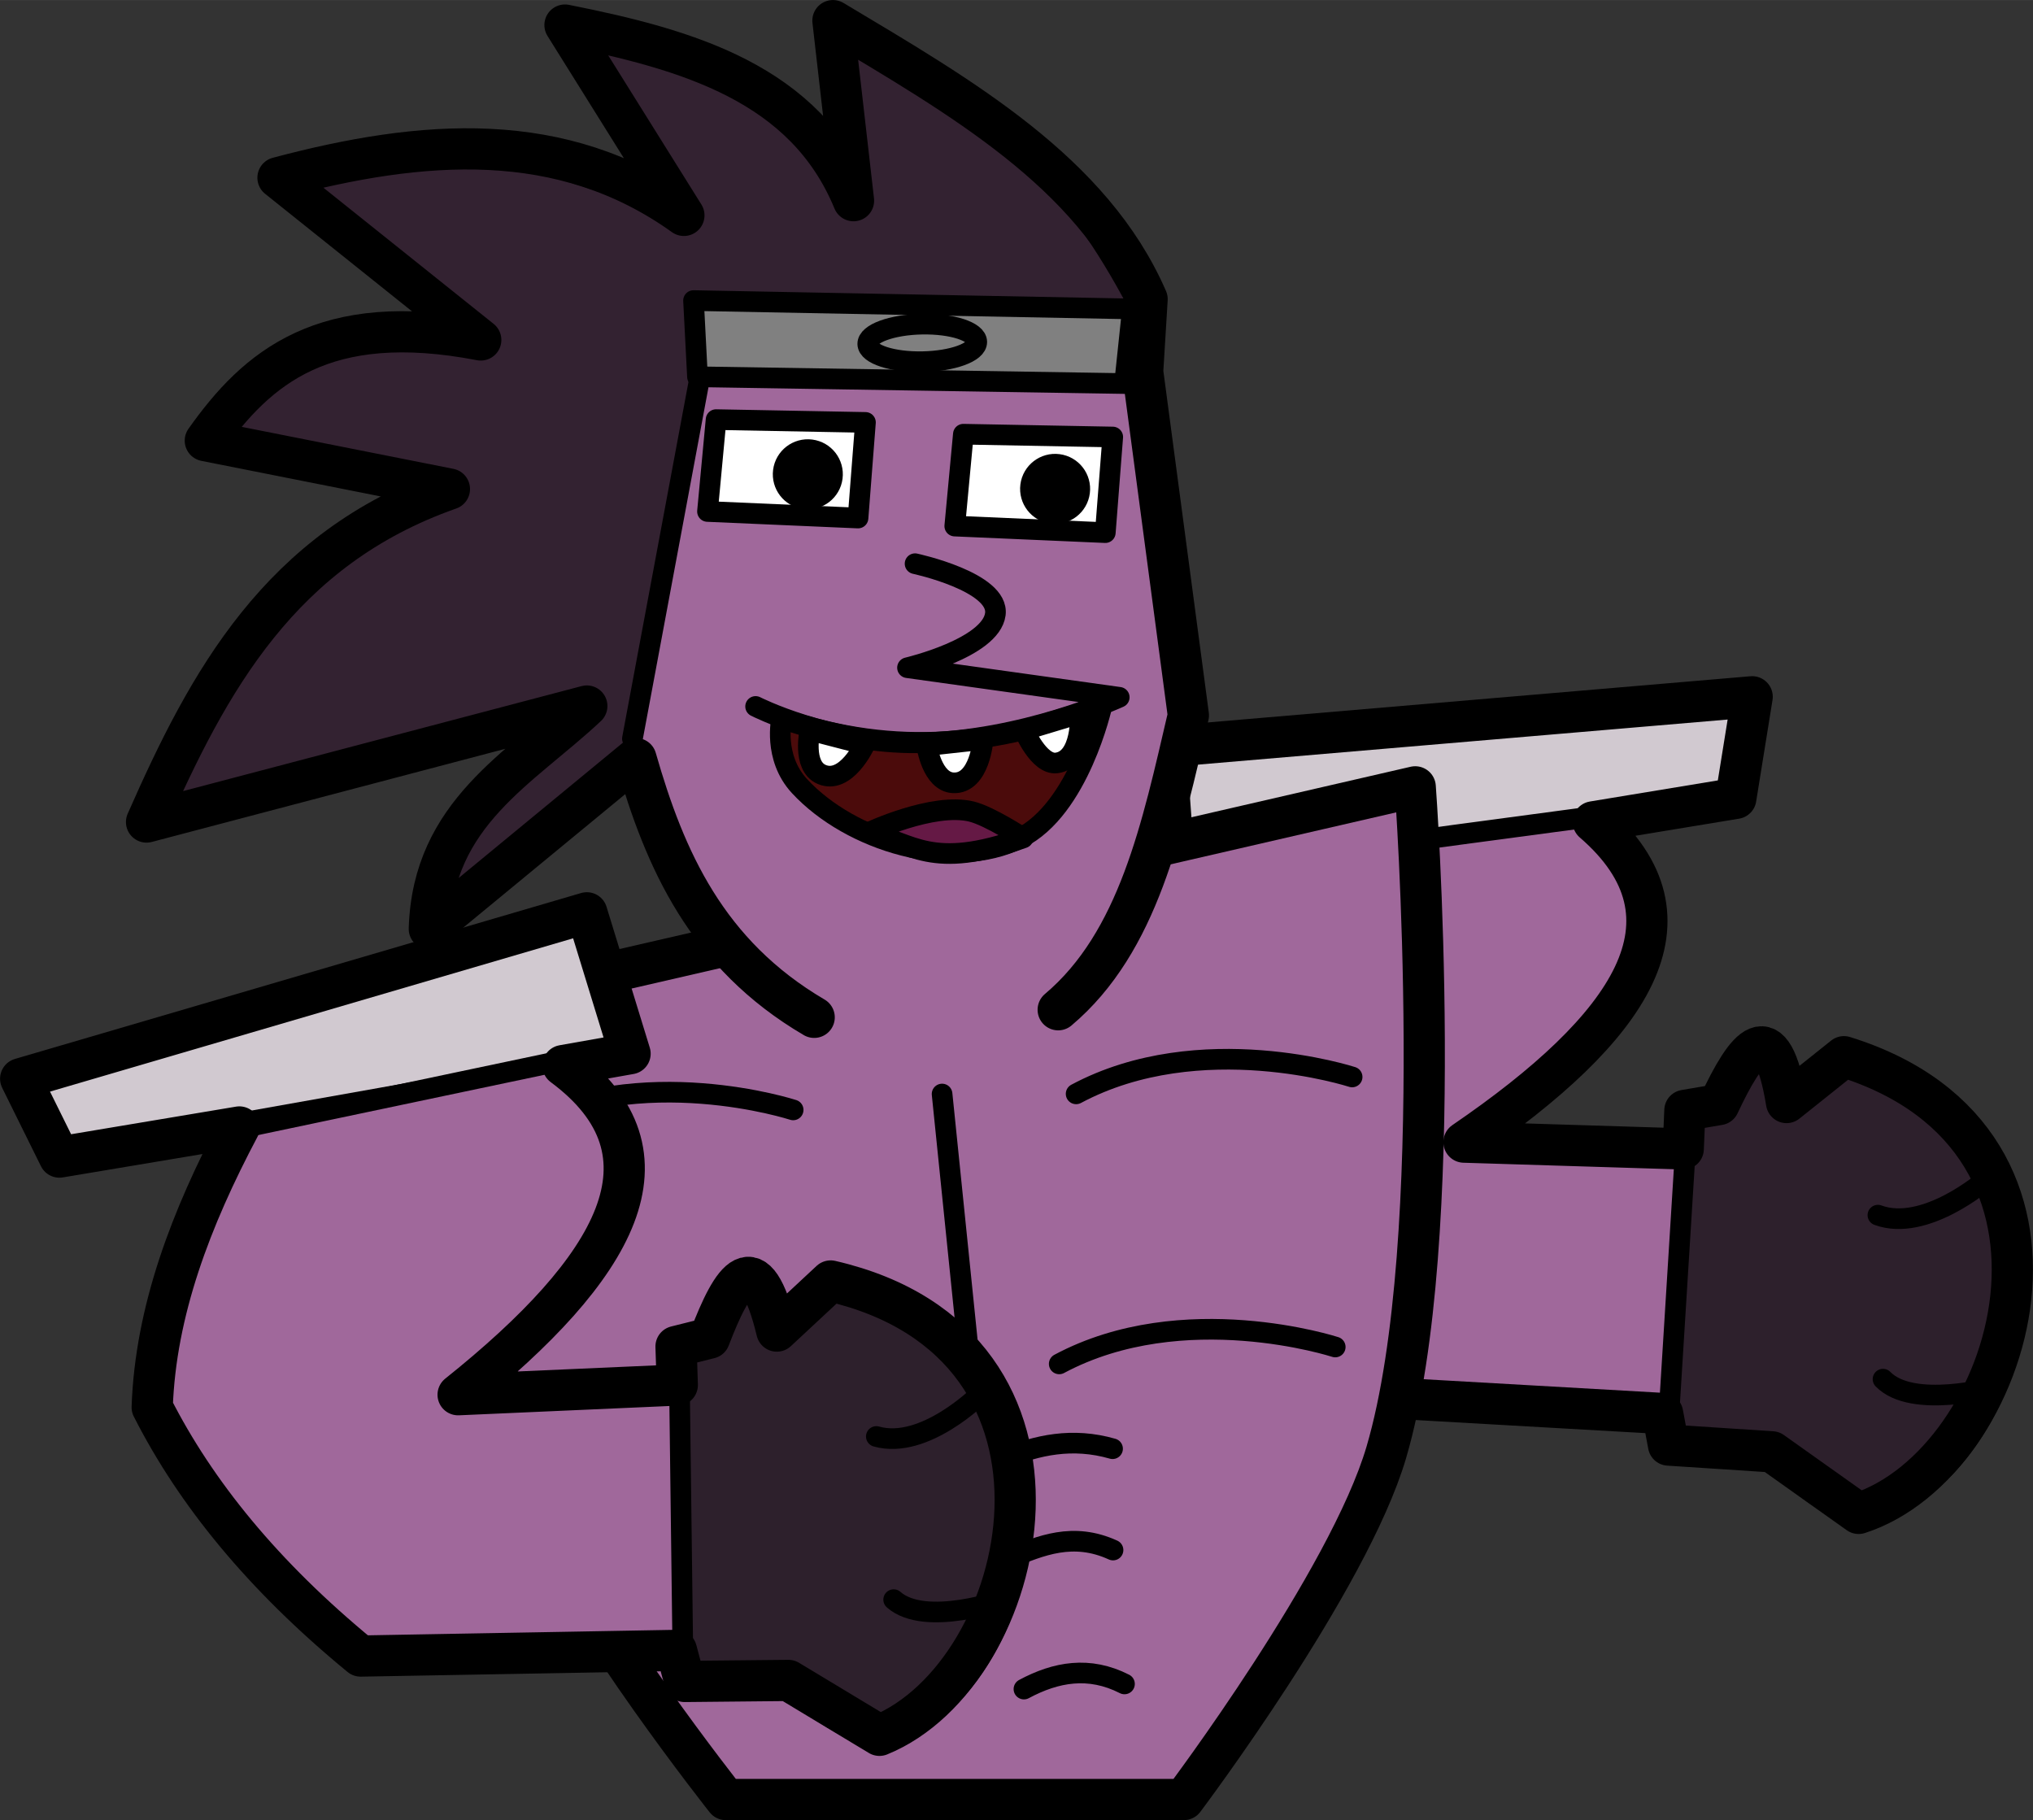 <?xml version="1.0" encoding="UTF-8" standalone="no"?>
<!-- Created with Inkscape (http://www.inkscape.org/) -->

<svg
   width="98.656"
   height="88.322"
   viewBox="0 0 26.103 23.368"
   version="1.1"
   id="svg1"
   inkscape:version="1.3.2 (091e20e, 2023-11-25, custom)"
   sodipodi:docname="PLANTALUTADORstar.svg"
   xmlns:inkscape="http://www.inkscape.org/namespaces/inkscape"
   xmlns:sodipodi="http://sodipodi.sourceforge.net/DTD/sodipodi-0.dtd"
   xmlns="http://www.w3.org/2000/svg"
   xmlns:svg="http://www.w3.org/2000/svg">
  <rect x="0" y="0" width="26.103" height="23.368" fill="#333333" stroke="none"/>
  <sodipodi:namedview
     id="namedview1"
     pagecolor="#ffffff"
     bordercolor="#000000"
     borderopacity="0.25"
     inkscape:showpageshadow="2"
     inkscape:pageopacity="0.0"
     inkscape:pagecheckerboard="0"
     inkscape:deskcolor="#d1d1d1"
     inkscape:document-units="px"
     inkscape:zoom="4.2736508"
     inkscape:cx="36.970732"
     inkscape:cy="35.917769"
     inkscape:window-width="1920"
     inkscape:window-height="1017"
     inkscape:window-x="1072"
     inkscape:window-y="239"
     inkscape:window-maximized="1"
     inkscape:current-layer="layer1" />
  <defs
     id="defs1" />
  <g
     inkscape:label="Camada 1"
     inkscape:groupmode="layer"
     id="layer1"
     transform="translate(-9.07,-0.794)">
    <g
       id="g41"
       transform="rotate(4.293,-3.225,-58.782)"
       inkscape:transform-center-x="-4.0950414"
       inkscape:transform-center-y="3.7721993">
      <path
         style="fill:#d1c9d0;fill-opacity:1;stroke:#000000;stroke-width:0.265;stroke-linecap:round;stroke-linejoin:round;stroke-dasharray:none;stroke-opacity:1"
         d="m 29.478,9.871 -0.368,-1.735 7.387,-1.067 0.004,1.136 z"
         id="path36"
         sodipodi:nodetypes="ccccc" />
      <path
         style="fill:#a0689b;fill-opacity:1;stroke:#000000;stroke-width:0.265;stroke-linecap:round;stroke-linejoin:round;stroke-dasharray:none;stroke-opacity:1"
         d="m 30.538,9.503 c 0,0 -1.293,2.35 -1.043,3.561 0.275,1.329 2.601,3.133 2.601,3.133 l 4.138,-0.05 -0.022,-3.306 -2.887,0.118 c 0,0 2.107,-1.51 2.211,-2.658 C 35.593,9.67 34.605,8.645 34.605,8.645 Z"
         id="path37"
         sodipodi:nodetypes="csccccscc" />
      <path
         style="fill:#2d202c;fill-opacity:1;stroke:#000000;stroke-width:0.265;stroke-linecap:round;stroke-linejoin:round;stroke-dasharray:none;stroke-opacity:1"
         d="m 36.173,12.338 0.055,4.291 1.314,2.19e-4 c 0,0 0.882,0.818 1.358,0.656 1.156,-0.393 1.837,-2.068 1.643,-3.274 -0.185,-1.152 -1.303,-2.446 -2.469,-2.48 -0.285,-0.009 -0.638,0.569 -0.638,0.569 0,0 -0.038,-0.735 -0.31,-0.756 -0.347,-0.027 -0.54,0.894 -0.54,0.894 z"
         id="path38"
         sodipodi:nodetypes="cccssscscc" />
      <path
         style="fill:#2d202c;fill-opacity:1;stroke:#000000;stroke-width:0.265;stroke-linecap:round;stroke-linejoin:round;stroke-dasharray:none;stroke-opacity:1"
         d="m 40.047,12.911 c 0,0 -0.721,0.725 -1.34,0.548"
         id="path39" />
      <path
         style="fill:#2d202c;fill-opacity:1;stroke:#000000;stroke-width:0.265;stroke-linecap:round;stroke-linejoin:round;stroke-dasharray:none;stroke-opacity:1"
         d="m 40.353,15.551 c 0,0 -1.017,0.362 -1.423,0.003"
         id="path40" />
      <path
         style="fill:none;fill-opacity:1;stroke:#000000;stroke-width:0.529;stroke-linecap:round;stroke-linejoin:round;stroke-dasharray:none;stroke-opacity:1"
         d="M 34.684,8.697 36.487,8.259 36.599,6.943 29.137,8.146 29.395,9.879 30.529,9.485 C 29.907,10.657 29.453,11.848 29.409,13.084 c 0.556,1.096 1.421,2.163 2.677,3.194 l 4.055,-0.073 0.106,0.399 1.331,-0.013 1.169,0.705 c 1.946,-0.792 2.905,-5.021 -0.627,-5.833 l -0.691,0.642 c -0.277,-1.148 -0.569,-0.681 -0.864,0.091 l -0.43,0.107 0.016,0.495 -2.814,0.124 C 35.371,11.296 36.217,9.833 34.684,8.697 Z"
         id="path41"
         sodipodi:nodetypes="ccccccccccccccccccc" />
    </g>
    <g
       id="g29">
      <path
         style="fill:#a0689b;fill-opacity:1;stroke:#000000;stroke-width:0.529;stroke-linecap:round;stroke-linejoin:round;stroke-dasharray:none"
         d="m 14.611,13.806 12.63,-2.91 c 0,0 0.432,5.809 -0.371,8.544 -0.485,1.65 -2.6,4.458 -2.6,4.458 h -5.881 c 0,0 -1.798,-2.272 -2.353,-3.591 -0.859,-2.045 -1.424,-6.501 -1.424,-6.501 z"
         id="path14"
         sodipodi:nodetypes="ccsccsc" />
      <path
         style="fill:none;fill-opacity:1;stroke:#000000;stroke-width:0.265;stroke-linecap:round;stroke-linejoin:round;stroke-dasharray:none;stroke-opacity:1"
         d="m 21.166,14.84 0.394,3.852"
         id="path17" />
      <path
         style="fill:none;fill-opacity:1;stroke:#000000;stroke-width:0.265;stroke-linecap:round;stroke-linejoin:round;stroke-dasharray:none;stroke-opacity:1"
         d="m 21.954,19.525 c 0.433,-0.18 0.886,-0.279 1.401,-0.131"
         id="path18"
         sodipodi:nodetypes="cc" />
      <path
         style="fill:none;fill-opacity:1;stroke:#000000;stroke-width:0.265;stroke-linecap:round;stroke-linejoin:round;stroke-dasharray:none;stroke-opacity:1"
         d="m 22.026,20.804 c 0.408,-0.168 0.823,-0.343 1.335,-0.109"
         id="path19"
         sodipodi:nodetypes="cc" />
      <path
         style="fill:none;fill-opacity:1;stroke:#000000;stroke-width:0.265;stroke-linecap:round;stroke-linejoin:round;stroke-dasharray:none;stroke-opacity:1"
         d="m 22.217,22.48 c 0.412,-0.221 0.838,-0.297 1.291,-0.066"
         id="path21"
         sodipodi:nodetypes="cc" />
      <path
         style="fill:none;fill-opacity:1;stroke:#000000;stroke-width:0.265;stroke-linecap:round;stroke-linejoin:round;stroke-dasharray:none;stroke-opacity:1"
         d="m 19.478,19.711 c 0.467,-0.245 0.934,-0.299 1.401,-0.131"
         id="path22"
         sodipodi:nodetypes="cc" />
      <path
         style="fill:none;fill-opacity:1;stroke:#000000;stroke-width:0.265;stroke-linecap:round;stroke-linejoin:round;stroke-dasharray:none;stroke-opacity:1"
         d="m 19.55,20.99 c 0.379,-0.169 0.793,-0.268 1.335,-0.109"
         id="path23"
         sodipodi:nodetypes="cc" />
      <path
         style="fill:none;fill-opacity:1;stroke:#000000;stroke-width:0.265;stroke-linecap:round;stroke-linejoin:round;stroke-dasharray:none;stroke-opacity:1"
         d="m 19.741,22.665 c 0.403,-0.295 0.848,-0.172 1.291,-0.066"
         id="path25"
         sodipodi:nodetypes="cc" />
      <path
         style="fill:none;fill-opacity:1;stroke:#000000;stroke-width:0.265;stroke-linecap:round;stroke-linejoin:round;stroke-dasharray:none;stroke-opacity:1"
         d="m 20.523,18.635 c 0,0 -1.95,-0.635 -3.544,0.217"
         id="path26" />
      <path
         style="fill:none;fill-opacity:1;stroke:#000000;stroke-width:0.265;stroke-linecap:round;stroke-linejoin:round;stroke-dasharray:none;stroke-opacity:1"
         d="m 26.214,18.088 c 0,0 -1.95,-0.635 -3.544,0.217"
         id="path27" />
      <path
         style="fill:none;fill-opacity:1;stroke:#000000;stroke-width:0.265;stroke-linecap:round;stroke-linejoin:round;stroke-dasharray:none;stroke-opacity:1"
         d="m 19.254,15.044 c 0,0 -1.95,-0.635 -3.544,0.217"
         id="path28" />
      <path
         style="fill:none;fill-opacity:1;stroke:#000000;stroke-width:0.265;stroke-linecap:round;stroke-linejoin:round;stroke-dasharray:none;stroke-opacity:1"
         d="m 26.431,14.621 c 0,0 -1.95,-0.635 -3.544,0.217"
         id="path29" />
    </g>
    <g
       id="g16"
       transform="rotate(7.326,18.945,9.378)"
       inkscape:transform-center-x="3.4730624"
       inkscape:transform-center-y="-5.8365064">
      <g
         id="g13">
        <path
           style="fill:#332231;fill-opacity:1;stroke:#000000;stroke-width:0.265;stroke-linecap:round;stroke-linejoin:round;stroke-dasharray:none"
           d="M 23.033,4.112 C 22.081,2.756 20.831,1.614 18.73,1.079 l 0.433,2.136 C 18.125,1.896 16.773,1.581 15.325,1.574 l 1.826,2.198 C 15.244,3.116 13.467,3.078 11.889,3.988 l 2.879,1.703 c -1.135,-0.041 -2.27,0.086 -3.405,1.672 l 3.281,0.248 C 12.142,8.953 11.916,10.692 11.208,12.346 l 5.448,-2.229 c -0.732,0.898 -1.616,1.628 -1.641,3.312 z"
           id="path13"
           sodipodi:nodetypes="ccccccccccccc" />
        <path
           style="fill:#a0689b;fill-opacity:1;stroke:none;stroke-width:0.265;stroke-linecap:round;stroke-linejoin:round;stroke-dasharray:none"
           d="m 22.958,4.331 1.424,4.891 c 0,0 0.164,2.314 -0.588,3.003 -1.309,1.198 -3.733,1.401 -5.293,0.557 -0.775,-0.419 -1.207,-2.353 -1.207,-2.353 l 0.341,-5.541 z"
           id="path12"
           sodipodi:nodetypes="ccssccc" />
        <path
           style="fill:#4b0b0b;fill-opacity:1;stroke:#000000;stroke-width:0.265;stroke-linecap:round;stroke-linejoin:round;stroke-dasharray:none"
           d="m 19.187,9.994 c 0,0 -0.05,0.506 0.337,0.83 0.743,0.621 2.082,0.841 2.889,0.306 0.712,-0.472 0.832,-1.828 0.832,-1.828 -1.268,0.676 -2.522,1.003 -4.058,0.691 z"
           id="path8"
           sodipodi:nodetypes="csscc" />
        <path
           style="fill:none;stroke:#000000;stroke-width:0.265;stroke-linecap:round;stroke-linejoin:round;stroke-dasharray:none"
           d="m 20.632,7.803 c 0,0 1.106,0.093 1.105,0.512 -0.002,0.44 -1.031,0.825 -1.031,0.825 l 2.745,0.03 c 0,0 -1.158,0.723 -2.479,0.908 -1.146,0.16 -2.137,-0.196 -2.137,-0.196"
           id="path2"
           sodipodi:nodetypes="csccsc" />
        <path
           style="fill:#ffffff;fill-opacity:1;stroke:#000000;stroke-width:0.265;stroke-linecap:round;stroke-linejoin:round"
           d="m 22.982,9.436 c 0,0 0.108,0.589 -0.223,0.673 -0.221,0.056 -0.467,-0.364 -0.467,-0.364 z"
           id="path3"
           sodipodi:nodetypes="cscc" />
        <path
           style="fill:#ffffff;fill-opacity:1;stroke:#000000;stroke-width:0.265;stroke-linecap:round;stroke-linejoin:round"
           d="m 21.786,9.93 c 0,0 0.032,0.574 -0.309,0.601 -0.274,0.021 -0.398,-0.43 -0.398,-0.43 z"
           id="path4"
           sodipodi:nodetypes="cscc" />
        <path
           style="fill:#ffffff;fill-opacity:1;stroke:#000000;stroke-width:0.265;stroke-linecap:round;stroke-linejoin:round"
           d="m 20.288,10.187 c 0,0 -0.174,0.548 -0.502,0.452 -0.264,-0.077 -0.22,-0.543 -0.22,-0.543 z"
           id="path5"
           sodipodi:nodetypes="cscc" />
        <g
           id="g6"
           transform="translate(-1.094,-4.553)">
          <path
             style="fill:#ffffff;fill-opacity:1;stroke:#000000;stroke-width:0.265;stroke-linecap:round;stroke-linejoin:round;stroke-dasharray:none"
             d="m 18.956,10.847 1.907,-0.209 0.062,1.23 -1.928,0.163 z"
             id="path1" />
          <circle
             style="fill:#000000;fill-opacity:1;stroke:#000000;stroke-width:0.265;stroke-linecap:round;stroke-linejoin:round;stroke-dasharray:none"
             id="path6"
             cx="20.214"
             cy="11.393"
             r="0.317" />
        </g>
        <g
           id="g7"
           transform="translate(2.079,-4.772)">
          <path
             style="fill:#ffffff;fill-opacity:1;stroke:#000000;stroke-width:0.265;stroke-linecap:round;stroke-linejoin:round;stroke-dasharray:none"
             d="m 18.956,10.847 1.907,-0.209 0.062,1.23 -1.928,0.163 z"
             id="path7" />
          <circle
             style="fill:#000000;fill-opacity:1;stroke:#000000;stroke-width:0.265;stroke-linecap:round;stroke-linejoin:round;stroke-dasharray:none"
             id="circle7"
             cx="20.214"
             cy="11.393"
             r="0.317" />
        </g>
        <path
           style="fill:#651945;fill-opacity:1;stroke:#000000;stroke-width:0.265;stroke-linecap:round;stroke-linejoin:round;stroke-dasharray:none"
           d="m 20.477,11.305 c 0,0 0.773,-0.496 1.28,-0.438 0.241,0.028 0.7,0.252 0.7,0.252 -1.121,0.572 -1.405,0.241 -1.981,0.186 z"
           id="path9"
           sodipodi:nodetypes="cscc" />
        <path
           style="fill:#808080;fill-opacity:1;stroke:#000000;stroke-width:0.265;stroke-linecap:round;stroke-linejoin:round;stroke-dasharray:none"
           d="M 17.555,5.779 23.005,5.166 22.983,4.203 17.38,4.815 Z"
           id="path10" />
        <ellipse
           style="fill:#808080;fill-opacity:1;stroke:#000000;stroke-width:0.265;stroke-linecap:round;stroke-linejoin:round;stroke-dasharray:none"
           id="path11"
           cx="19.413"
           cy="7.909"
           rx="0.7"
           ry="0.241"
           transform="rotate(-8.424)" />
      </g>
      <path
         style="fill:none;fill-opacity:1;stroke:#000000;stroke-width:0.529;stroke-linecap:round;stroke-linejoin:round;stroke-dasharray:none;stroke-opacity:1"
         d="m 23.185,13.249 c 0.912,-0.993 1.026,-2.489 1.176,-3.962 L 23.216,4.984 23.154,4.055 C 22.241,2.526 20.454,1.788 18.697,1.022 L 19.254,3.281 C 18.448,1.869 16.91,1.628 15.292,1.517 l 1.826,2.229 C 15.423,2.834 13.664,3.205 11.887,3.931 L 14.735,5.665 C 12.687,5.537 11.93,6.385 11.392,7.398 l 3.188,0.217 C 12.52,8.651 11.825,10.462 11.268,12.351 l 5.417,-2.198 c -0.744,0.903 -1.786,1.613 -1.641,3.096 l 2.353,-2.507 c 0.533,1.239 1.221,2.376 2.693,3.003"
         id="path15"
         sodipodi:nodetypes="ccccccccccccccccc" />
      <path
         style="fill:none;fill-opacity:1;stroke:#000000;stroke-width:0.265;stroke-linecap:round;stroke-linejoin:round;stroke-dasharray:none;stroke-opacity:1"
         d="M 17.319,10.494 17.583,5.835"
         id="path16" />
    </g>
    <g
       id="g35"
       transform="rotate(-1.9,-50.754,-178.156)"
       inkscape:transform-center-x="0.065861845"
       inkscape:transform-center-y="4.2530416">
      <g
         id="g34"
         transform="translate(0.167,1.829)"
         inkscape:transform-center-x="-1.5476272"
         inkscape:transform-center-y="3.776205">
        <path
           style="fill:#d1c9d0;fill-opacity:1;stroke:#000000;stroke-width:0.265;stroke-linecap:round;stroke-linejoin:round;stroke-dasharray:none;stroke-opacity:1"
           d="m 10.55,14.643 -0.482,-1.707 -7.355,1.751 0.525,1.007 z"
           id="path30" />
        <path
           style="fill:#a0689b;fill-opacity:1;stroke:#000000;stroke-width:0.265;stroke-linecap:round;stroke-linejoin:round;stroke-dasharray:none;stroke-opacity:1"
           d="m 5.538,15.431 c 0,0 -1.37,2.305 -1.16,3.524 0.231,1.338 2.495,3.218 2.495,3.218 l 4.137,0.088 0.088,-3.305 -2.889,0.022 c 0,0 2.156,-1.439 2.298,-2.583 0.078,-0.628 -0.876,-1.685 -0.876,-1.685 z"
           id="path31"
           sodipodi:nodetypes="csccccscc" />
        <path
           style="fill:#2d202c;fill-opacity:1;stroke:#000000;stroke-width:0.265;stroke-linecap:round;stroke-linejoin:round;stroke-dasharray:none;stroke-opacity:1"
           d="m 11.076,18.452 -0.088,4.29 1.313,0.044 c 0,0 0.854,0.846 1.335,0.7 1.168,-0.355 1.904,-2.006 1.751,-3.218 -0.146,-1.157 -1.221,-2.487 -2.386,-2.561 -0.284,-0.018 -0.657,0.547 -0.657,0.547 0,0 -0.014,-0.736 -0.285,-0.766 -0.346,-0.038 -0.569,0.876 -0.569,0.876 z"
           id="path32"
           sodipodi:nodetypes="cccssscscc" />
        <path
           style="fill:#2d202c;fill-opacity:1;stroke:#000000;stroke-width:0.265;stroke-linecap:round;stroke-linejoin:round;stroke-dasharray:none;stroke-opacity:1"
           d="m 14.928,19.153 c 0,0 -0.744,0.7 -1.357,0.503"
           id="path33" />
        <path
           style="fill:#2d202c;fill-opacity:1;stroke:#000000;stroke-width:0.265;stroke-linecap:round;stroke-linejoin:round;stroke-dasharray:none;stroke-opacity:1"
           d="m 15.147,21.801 c 0,0 -1.029,0.328 -1.423,-0.044"
           id="path34" />
      </g>
      <path
         style="fill:none;fill-opacity:1;stroke:#000000;stroke-width:0.529;stroke-linecap:round;stroke-linejoin:round;stroke-dasharray:none;stroke-opacity:1"
         d="M 9.875,16.592 10.741,16.468 10.246,14.642 2.91,16.53 3.374,17.552 5.696,17.242 c -0.66,1.151 -1.154,2.326 -1.238,3.56 0.52,1.114 1.348,2.209 2.569,3.281 l 4.055,0.062 0.093,0.402 1.331,0.031 1.145,0.743 c 1.972,-0.727 3.07,-4.922 -0.433,-5.851 L 12.506,20.09 c -0.239,-1.157 -0.546,-0.7 -0.867,0.062 l -0.433,0.093 v 0.495 l -2.817,0.031 c 2.087,-1.558 2.98,-2.992 1.486,-4.179 z"
         id="path35"
         sodipodi:nodetypes="ccccccccccccccccccc" />
    </g>
  </g>
</svg>
